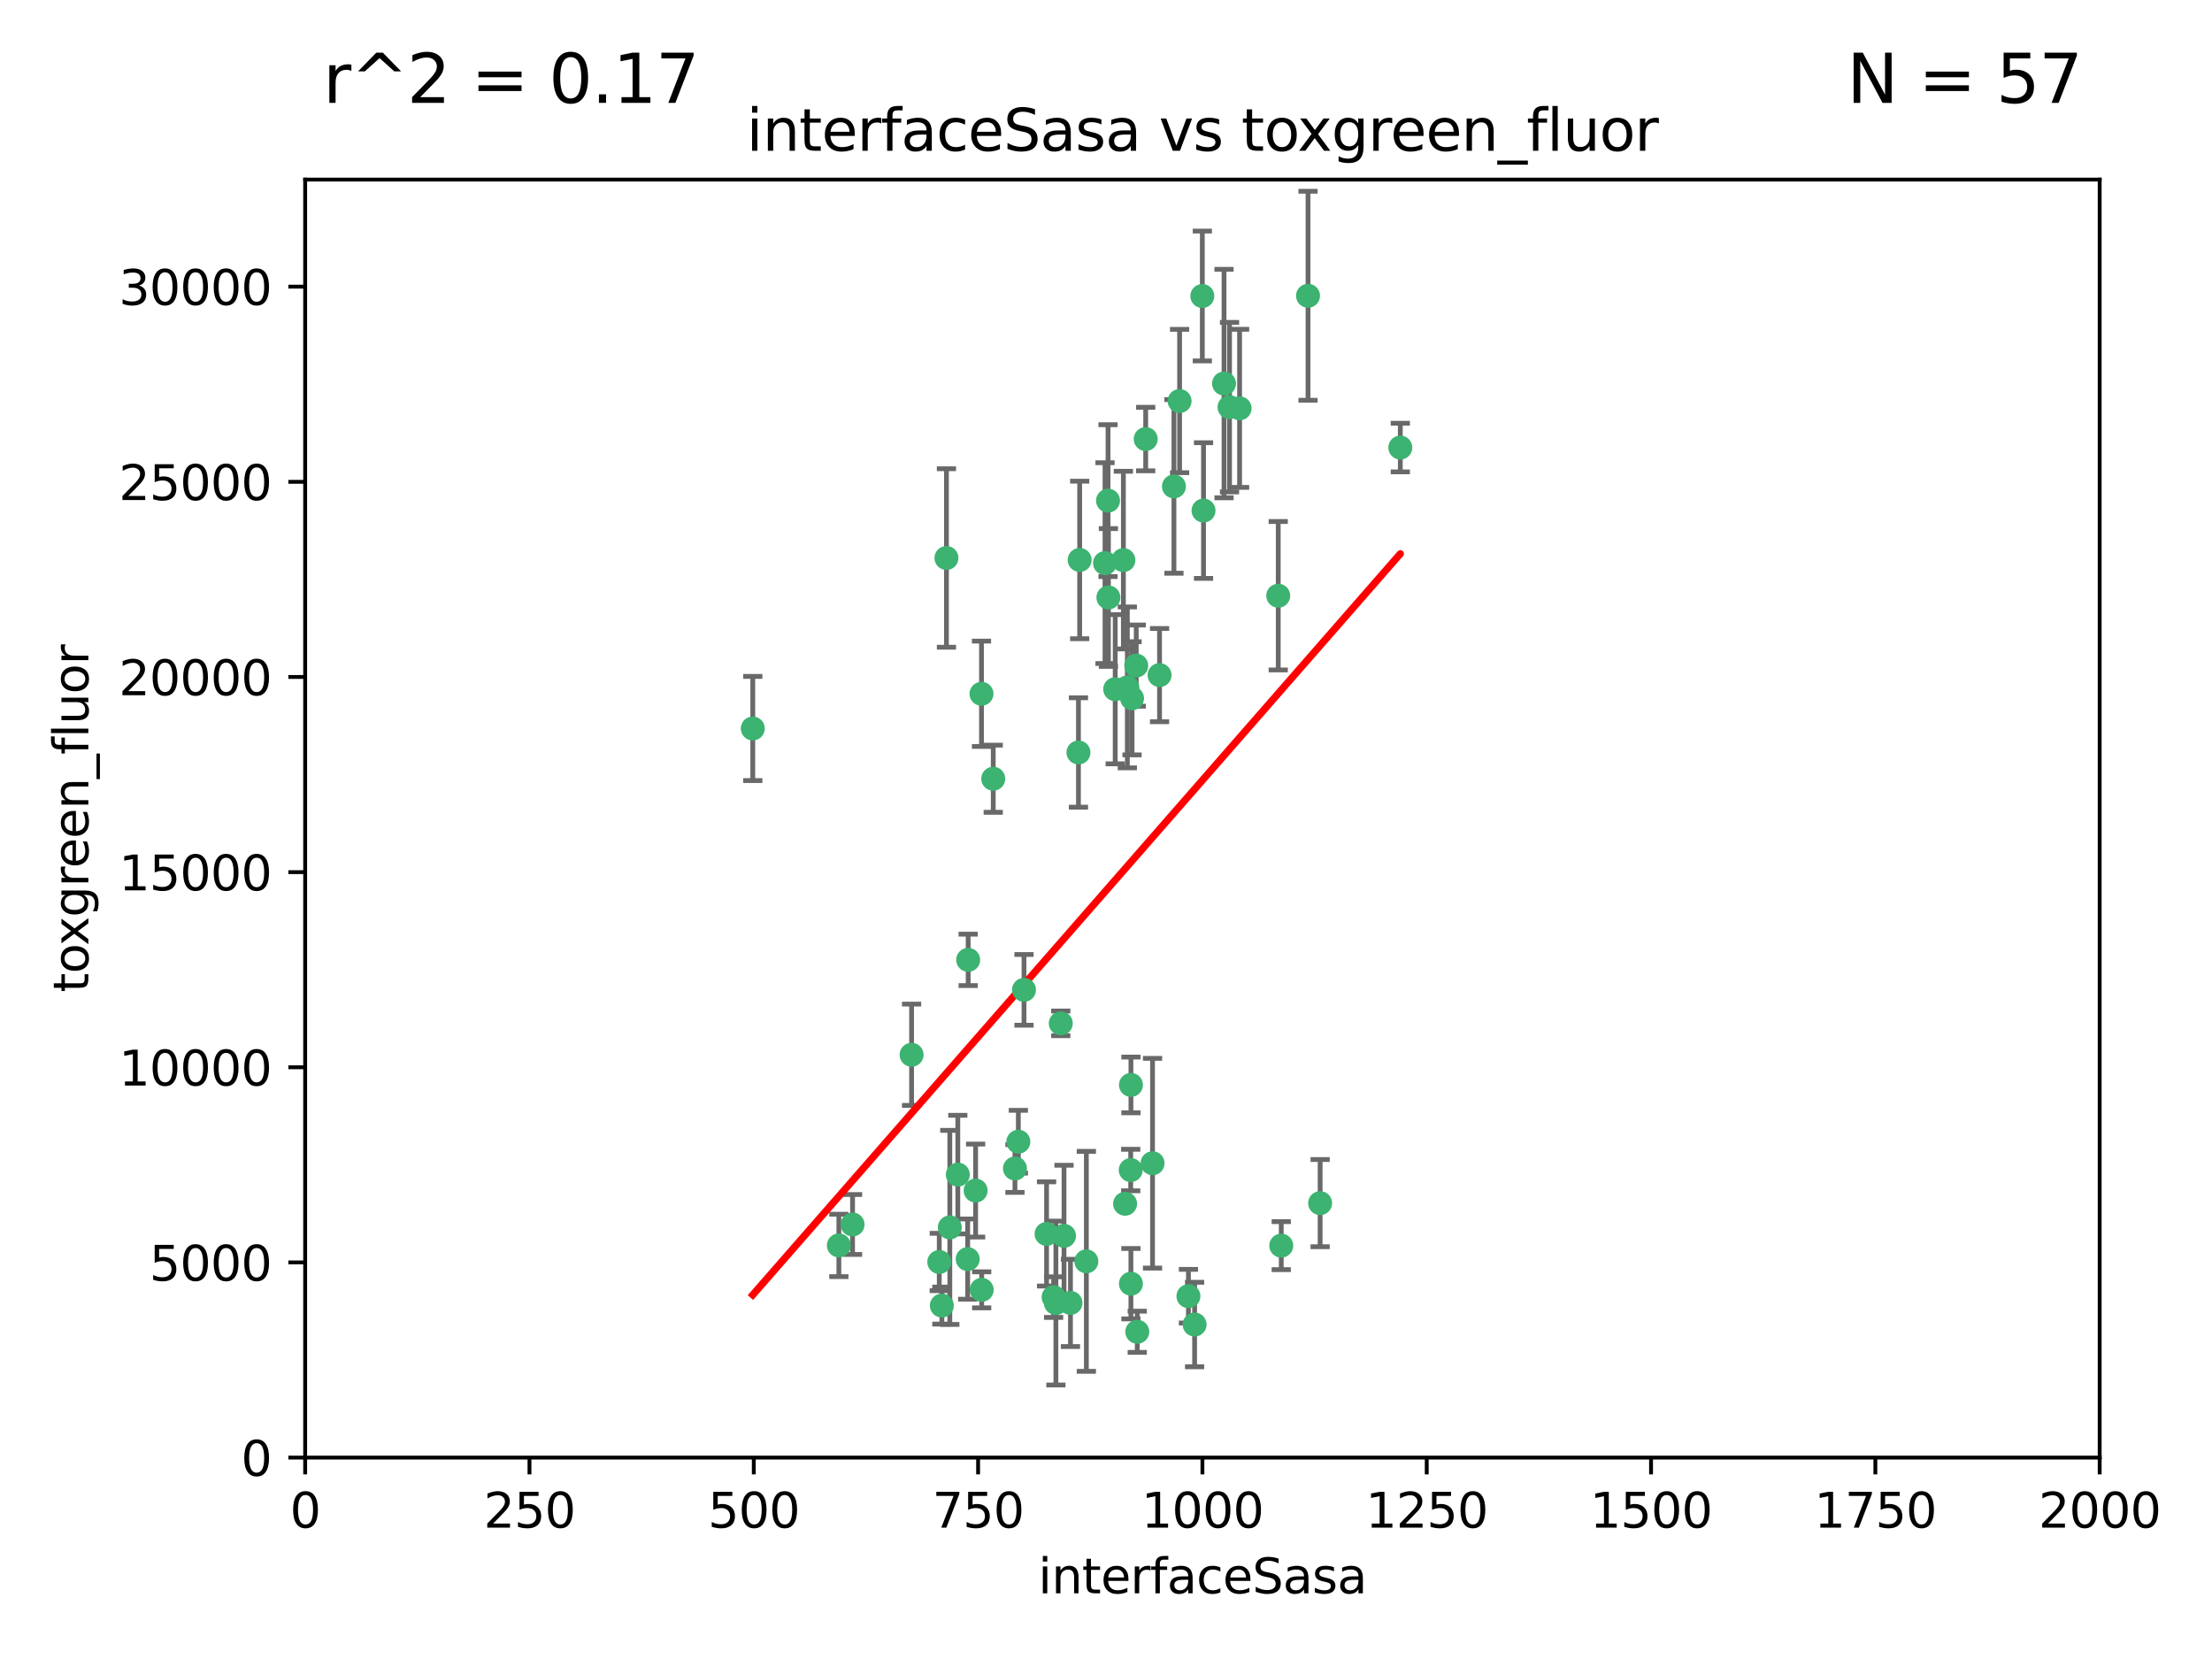 <?xml version="1.0" encoding="utf-8" standalone="no"?>
<!DOCTYPE svg PUBLIC "-//W3C//DTD SVG 1.1//EN"
  "http://www.w3.org/Graphics/SVG/1.1/DTD/svg11.dtd">
<svg xmlns:xlink="http://www.w3.org/1999/xlink" width="460.8pt" height="345.6pt" viewBox="0 0 460.8 345.6" xmlns="http://www.w3.org/2000/svg" version="1.1">
 <defs>
  <style type="text/css">*{stroke-linejoin: round; stroke-linecap: butt}</style>
 </defs>
 <g id="figure_1">
  <g id="patch_1">
   <path d="M 0 345.6 
L 460.8 345.6 
L 460.8 0 
L 0 0 
z
" style="fill: #ffffff"/>
  </g>
  <g id="axes_1">
   <g id="patch_2">
    <path d="M 63.571 303.64 
L 437.4 303.64 
L 437.4 37.411 
L 63.571 37.411 
z
" style="fill: #ffffff"/>
   </g>
   <g id="PathCollection_1">
    <defs>
     <path id="mdd2c3a5ece" d="M 0 1.118 
C 0.297 1.118 0.581 1 0.791 0.791 
C 1 0.581 1.118 0.297 1.118 0 
C 1.118 -0.297 1 -0.581 0.791 -0.791 
C 0.581 -1 0.297 -1.118 0 -1.118 
C -0.297 -1.118 -0.581 -1 -0.791 -0.791 
C -1 -0.581 -1.118 -0.297 -1.118 0 
C -1.118 0.297 -1 0.581 -0.791 0.791 
C -0.581 1 -0.297 1.118 0 1.118 
z
" style="stroke: #3cb371"/>
    </defs>
    <g clip-path="url(#p97e0df6af5)">
     <use xlink:href="#mdd2c3a5ece" x="272.484" y="61.614" style="fill: #3cb371; stroke: #3cb371"/>
     <use xlink:href="#mdd2c3a5ece" x="266.28" y="124.1" style="fill: #3cb371; stroke: #3cb371"/>
     <use xlink:href="#mdd2c3a5ece" x="250.716" y="106.358" style="fill: #3cb371; stroke: #3cb371"/>
     <use xlink:href="#mdd2c3a5ece" x="254.987" y="79.9" style="fill: #3cb371; stroke: #3cb371"/>
     <use xlink:href="#mdd2c3a5ece" x="174.75" y="259.442" style="fill: #3cb371; stroke: #3cb371"/>
     <use xlink:href="#mdd2c3a5ece" x="258.229" y="85.062" style="fill: #3cb371; stroke: #3cb371"/>
     <use xlink:href="#mdd2c3a5ece" x="241.557" y="140.634" style="fill: #3cb371; stroke: #3cb371"/>
     <use xlink:href="#mdd2c3a5ece" x="230.194" y="117.306" style="fill: #3cb371; stroke: #3cb371"/>
     <use xlink:href="#mdd2c3a5ece" x="244.553" y="101.33" style="fill: #3cb371; stroke: #3cb371"/>
     <use xlink:href="#mdd2c3a5ece" x="232.318" y="143.574" style="fill: #3cb371; stroke: #3cb371"/>
     <use xlink:href="#mdd2c3a5ece" x="256.134" y="84.817" style="fill: #3cb371; stroke: #3cb371"/>
     <use xlink:href="#mdd2c3a5ece" x="234.02" y="116.682" style="fill: #3cb371; stroke: #3cb371"/>
     <use xlink:href="#mdd2c3a5ece" x="238.669" y="91.463" style="fill: #3cb371; stroke: #3cb371"/>
     <use xlink:href="#mdd2c3a5ece" x="245.731" y="83.54" style="fill: #3cb371; stroke: #3cb371"/>
     <use xlink:href="#mdd2c3a5ece" x="266.908" y="259.488" style="fill: #3cb371; stroke: #3cb371"/>
     <use xlink:href="#mdd2c3a5ece" x="240.095" y="242.324" style="fill: #3cb371; stroke: #3cb371"/>
     <use xlink:href="#mdd2c3a5ece" x="291.711" y="93.237" style="fill: #3cb371; stroke: #3cb371"/>
     <use xlink:href="#mdd2c3a5ece" x="224.916" y="116.65" style="fill: #3cb371; stroke: #3cb371"/>
     <use xlink:href="#mdd2c3a5ece" x="250.465" y="61.664" style="fill: #3cb371; stroke: #3cb371"/>
     <use xlink:href="#mdd2c3a5ece" x="204.462" y="144.527" style="fill: #3cb371; stroke: #3cb371"/>
     <use xlink:href="#mdd2c3a5ece" x="201.688" y="199.958" style="fill: #3cb371; stroke: #3cb371"/>
     <use xlink:href="#mdd2c3a5ece" x="230.822" y="104.293" style="fill: #3cb371; stroke: #3cb371"/>
     <use xlink:href="#mdd2c3a5ece" x="224.662" y="156.754" style="fill: #3cb371; stroke: #3cb371"/>
     <use xlink:href="#mdd2c3a5ece" x="204.503" y="268.694" style="fill: #3cb371; stroke: #3cb371"/>
     <use xlink:href="#mdd2c3a5ece" x="275.007" y="250.635" style="fill: #3cb371; stroke: #3cb371"/>
     <use xlink:href="#mdd2c3a5ece" x="236.699" y="138.657" style="fill: #3cb371; stroke: #3cb371"/>
     <use xlink:href="#mdd2c3a5ece" x="230.901" y="124.464" style="fill: #3cb371; stroke: #3cb371"/>
     <use xlink:href="#mdd2c3a5ece" x="234.375" y="250.767" style="fill: #3cb371; stroke: #3cb371"/>
     <use xlink:href="#mdd2c3a5ece" x="221.654" y="257.451" style="fill: #3cb371; stroke: #3cb371"/>
     <use xlink:href="#mdd2c3a5ece" x="212.14" y="237.838" style="fill: #3cb371; stroke: #3cb371"/>
     <use xlink:href="#mdd2c3a5ece" x="195.666" y="262.896" style="fill: #3cb371; stroke: #3cb371"/>
     <use xlink:href="#mdd2c3a5ece" x="206.91" y="162.223" style="fill: #3cb371; stroke: #3cb371"/>
     <use xlink:href="#mdd2c3a5ece" x="235.596" y="226.007" style="fill: #3cb371; stroke: #3cb371"/>
     <use xlink:href="#mdd2c3a5ece" x="247.573" y="270.018" style="fill: #3cb371; stroke: #3cb371"/>
     <use xlink:href="#mdd2c3a5ece" x="235.59" y="267.417" style="fill: #3cb371; stroke: #3cb371"/>
     <use xlink:href="#mdd2c3a5ece" x="201.587" y="262.293" style="fill: #3cb371; stroke: #3cb371"/>
     <use xlink:href="#mdd2c3a5ece" x="236.912" y="277.431" style="fill: #3cb371; stroke: #3cb371"/>
     <use xlink:href="#mdd2c3a5ece" x="219.488" y="270.21" style="fill: #3cb371; stroke: #3cb371"/>
     <use xlink:href="#mdd2c3a5ece" x="196.206" y="271.976" style="fill: #3cb371; stroke: #3cb371"/>
     <use xlink:href="#mdd2c3a5ece" x="226.308" y="262.761" style="fill: #3cb371; stroke: #3cb371"/>
     <use xlink:href="#mdd2c3a5ece" x="203.241" y="248.016" style="fill: #3cb371; stroke: #3cb371"/>
     <use xlink:href="#mdd2c3a5ece" x="248.859" y="275.924" style="fill: #3cb371; stroke: #3cb371"/>
     <use xlink:href="#mdd2c3a5ece" x="220.981" y="213.19" style="fill: #3cb371; stroke: #3cb371"/>
     <use xlink:href="#mdd2c3a5ece" x="213.318" y="206.203" style="fill: #3cb371; stroke: #3cb371"/>
     <use xlink:href="#mdd2c3a5ece" x="235.826" y="145.468" style="fill: #3cb371; stroke: #3cb371"/>
     <use xlink:href="#mdd2c3a5ece" x="219.963" y="271.445" style="fill: #3cb371; stroke: #3cb371"/>
     <use xlink:href="#mdd2c3a5ece" x="177.602" y="255.08" style="fill: #3cb371; stroke: #3cb371"/>
     <use xlink:href="#mdd2c3a5ece" x="189.899" y="219.726" style="fill: #3cb371; stroke: #3cb371"/>
     <use xlink:href="#mdd2c3a5ece" x="197.864" y="255.69" style="fill: #3cb371; stroke: #3cb371"/>
     <use xlink:href="#mdd2c3a5ece" x="234.846" y="143.2" style="fill: #3cb371; stroke: #3cb371"/>
     <use xlink:href="#mdd2c3a5ece" x="223" y="271.416" style="fill: #3cb371; stroke: #3cb371"/>
     <use xlink:href="#mdd2c3a5ece" x="197.163" y="116.24" style="fill: #3cb371; stroke: #3cb371"/>
     <use xlink:href="#mdd2c3a5ece" x="218.019" y="257.051" style="fill: #3cb371; stroke: #3cb371"/>
     <use xlink:href="#mdd2c3a5ece" x="211.432" y="243.416" style="fill: #3cb371; stroke: #3cb371"/>
     <use xlink:href="#mdd2c3a5ece" x="199.529" y="244.691" style="fill: #3cb371; stroke: #3cb371"/>
     <use xlink:href="#mdd2c3a5ece" x="235.549" y="243.742" style="fill: #3cb371; stroke: #3cb371"/>
     <use xlink:href="#mdd2c3a5ece" x="156.817" y="151.755" style="fill: #3cb371; stroke: #3cb371"/>
    </g>
   </g>
   <g id="matplotlib.axis_1">
    <g id="xtick_1">
     <g id="line2d_1">
      <defs>
       <path id="m1590fc5657" d="M 0 0 
L 0 3.5 
" style="stroke: #000000; stroke-width: 0.8"/>
      </defs>
      <g>
       <use xlink:href="#m1590fc5657" x="63.571" y="303.64" style="stroke: #000000; stroke-width: 0.8"/>
      </g>
     </g>
     <g id="text_1">
      <!-- 0 -->
      <g transform="translate(60.39 318.238)scale(0.1 -0.1)">
       <defs>
        <path id="DejaVuSans-30" d="M 2034 4250 
Q 1547 4250 1301 3770 
Q 1056 3291 1056 2328 
Q 1056 1369 1301 889 
Q 1547 409 2034 409 
Q 2525 409 2770 889 
Q 3016 1369 3016 2328 
Q 3016 3291 2770 3770 
Q 2525 4250 2034 4250 
z
M 2034 4750 
Q 2819 4750 3233 4129 
Q 3647 3509 3647 2328 
Q 3647 1150 3233 529 
Q 2819 -91 2034 -91 
Q 1250 -91 836 529 
Q 422 1150 422 2328 
Q 422 3509 836 4129 
Q 1250 4750 2034 4750 
z
" transform="scale(0.016)"/>
       </defs>
       <use xlink:href="#DejaVuSans-30"/>
      </g>
     </g>
    </g>
    <g id="xtick_2">
     <g id="line2d_2">
      <g>
       <use xlink:href="#m1590fc5657" x="110.3" y="303.64" style="stroke: #000000; stroke-width: 0.8"/>
      </g>
     </g>
     <g id="text_2">
      <!-- 250 -->
      <g transform="translate(100.756 318.238)scale(0.1 -0.1)">
       <defs>
        <path id="DejaVuSans-32" d="M 1228 531 
L 3431 531 
L 3431 0 
L 469 0 
L 469 531 
Q 828 903 1448 1529 
Q 2069 2156 2228 2338 
Q 2531 2678 2651 2914 
Q 2772 3150 2772 3378 
Q 2772 3750 2511 3984 
Q 2250 4219 1831 4219 
Q 1534 4219 1204 4116 
Q 875 4013 500 3803 
L 500 4441 
Q 881 4594 1212 4672 
Q 1544 4750 1819 4750 
Q 2544 4750 2975 4387 
Q 3406 4025 3406 3419 
Q 3406 3131 3298 2873 
Q 3191 2616 2906 2266 
Q 2828 2175 2409 1742 
Q 1991 1309 1228 531 
z
" transform="scale(0.016)"/>
        <path id="DejaVuSans-35" d="M 691 4666 
L 3169 4666 
L 3169 4134 
L 1269 4134 
L 1269 2991 
Q 1406 3038 1543 3061 
Q 1681 3084 1819 3084 
Q 2600 3084 3056 2656 
Q 3513 2228 3513 1497 
Q 3513 744 3044 326 
Q 2575 -91 1722 -91 
Q 1428 -91 1123 -41 
Q 819 9 494 109 
L 494 744 
Q 775 591 1075 516 
Q 1375 441 1709 441 
Q 2250 441 2565 725 
Q 2881 1009 2881 1497 
Q 2881 1984 2565 2268 
Q 2250 2553 1709 2553 
Q 1456 2553 1204 2497 
Q 953 2441 691 2322 
L 691 4666 
z
" transform="scale(0.016)"/>
       </defs>
       <use xlink:href="#DejaVuSans-32"/>
       <use xlink:href="#DejaVuSans-35" x="63.623"/>
       <use xlink:href="#DejaVuSans-30" x="127.246"/>
      </g>
     </g>
    </g>
    <g id="xtick_3">
     <g id="line2d_3">
      <g>
       <use xlink:href="#m1590fc5657" x="157.028" y="303.64" style="stroke: #000000; stroke-width: 0.8"/>
      </g>
     </g>
     <g id="text_3">
      <!-- 500 -->
      <g transform="translate(147.485 318.238)scale(0.1 -0.1)">
       <use xlink:href="#DejaVuSans-35"/>
       <use xlink:href="#DejaVuSans-30" x="63.623"/>
       <use xlink:href="#DejaVuSans-30" x="127.246"/>
      </g>
     </g>
    </g>
    <g id="xtick_4">
     <g id="line2d_4">
      <g>
       <use xlink:href="#m1590fc5657" x="203.757" y="303.64" style="stroke: #000000; stroke-width: 0.8"/>
      </g>
     </g>
     <g id="text_4">
      <!-- 750 -->
      <g transform="translate(194.213 318.238)scale(0.1 -0.1)">
       <defs>
        <path id="DejaVuSans-37" d="M 525 4666 
L 3525 4666 
L 3525 4397 
L 1831 0 
L 1172 0 
L 2766 4134 
L 525 4134 
L 525 4666 
z
" transform="scale(0.016)"/>
       </defs>
       <use xlink:href="#DejaVuSans-37"/>
       <use xlink:href="#DejaVuSans-35" x="63.623"/>
       <use xlink:href="#DejaVuSans-30" x="127.246"/>
      </g>
     </g>
    </g>
    <g id="xtick_5">
     <g id="line2d_5">
      <g>
       <use xlink:href="#m1590fc5657" x="250.486" y="303.64" style="stroke: #000000; stroke-width: 0.8"/>
      </g>
     </g>
     <g id="text_5">
      <!-- 1000 -->
      <g transform="translate(237.761 318.238)scale(0.1 -0.1)">
       <defs>
        <path id="DejaVuSans-31" d="M 794 531 
L 1825 531 
L 1825 4091 
L 703 3866 
L 703 4441 
L 1819 4666 
L 2450 4666 
L 2450 531 
L 3481 531 
L 3481 0 
L 794 0 
L 794 531 
z
" transform="scale(0.016)"/>
       </defs>
       <use xlink:href="#DejaVuSans-31"/>
       <use xlink:href="#DejaVuSans-30" x="63.623"/>
       <use xlink:href="#DejaVuSans-30" x="127.246"/>
       <use xlink:href="#DejaVuSans-30" x="190.869"/>
      </g>
     </g>
    </g>
    <g id="xtick_6">
     <g id="line2d_6">
      <g>
       <use xlink:href="#m1590fc5657" x="297.214" y="303.64" style="stroke: #000000; stroke-width: 0.8"/>
      </g>
     </g>
     <g id="text_6">
      <!-- 1250 -->
      <g transform="translate(284.489 318.238)scale(0.1 -0.1)">
       <use xlink:href="#DejaVuSans-31"/>
       <use xlink:href="#DejaVuSans-32" x="63.623"/>
       <use xlink:href="#DejaVuSans-35" x="127.246"/>
       <use xlink:href="#DejaVuSans-30" x="190.869"/>
      </g>
     </g>
    </g>
    <g id="xtick_7">
     <g id="line2d_7">
      <g>
       <use xlink:href="#m1590fc5657" x="343.943" y="303.64" style="stroke: #000000; stroke-width: 0.8"/>
      </g>
     </g>
     <g id="text_7">
      <!-- 1500 -->
      <g transform="translate(331.218 318.238)scale(0.1 -0.1)">
       <use xlink:href="#DejaVuSans-31"/>
       <use xlink:href="#DejaVuSans-35" x="63.623"/>
       <use xlink:href="#DejaVuSans-30" x="127.246"/>
       <use xlink:href="#DejaVuSans-30" x="190.869"/>
      </g>
     </g>
    </g>
    <g id="xtick_8">
     <g id="line2d_8">
      <g>
       <use xlink:href="#m1590fc5657" x="390.671" y="303.64" style="stroke: #000000; stroke-width: 0.8"/>
      </g>
     </g>
     <g id="text_8">
      <!-- 1750 -->
      <g transform="translate(377.946 318.238)scale(0.1 -0.1)">
       <use xlink:href="#DejaVuSans-31"/>
       <use xlink:href="#DejaVuSans-37" x="63.623"/>
       <use xlink:href="#DejaVuSans-35" x="127.246"/>
       <use xlink:href="#DejaVuSans-30" x="190.869"/>
      </g>
     </g>
    </g>
    <g id="xtick_9">
     <g id="line2d_9">
      <g>
       <use xlink:href="#m1590fc5657" x="437.4" y="303.64" style="stroke: #000000; stroke-width: 0.8"/>
      </g>
     </g>
     <g id="text_9">
      <!-- 2000 -->
      <g transform="translate(424.675 318.238)scale(0.1 -0.1)">
       <use xlink:href="#DejaVuSans-32"/>
       <use xlink:href="#DejaVuSans-30" x="63.623"/>
       <use xlink:href="#DejaVuSans-30" x="127.246"/>
       <use xlink:href="#DejaVuSans-30" x="190.869"/>
      </g>
     </g>
    </g>
    <g id="text_10">
     <!-- interfaceSasa -->
     <g transform="translate(216.279 331.917)scale(0.1 -0.1)">
      <defs>
       <path id="DejaVuSans-69" d="M 603 3500 
L 1178 3500 
L 1178 0 
L 603 0 
L 603 3500 
z
M 603 4863 
L 1178 4863 
L 1178 4134 
L 603 4134 
L 603 4863 
z
" transform="scale(0.016)"/>
       <path id="DejaVuSans-6e" d="M 3513 2113 
L 3513 0 
L 2938 0 
L 2938 2094 
Q 2938 2591 2744 2837 
Q 2550 3084 2163 3084 
Q 1697 3084 1428 2787 
Q 1159 2491 1159 1978 
L 1159 0 
L 581 0 
L 581 3500 
L 1159 3500 
L 1159 2956 
Q 1366 3272 1645 3428 
Q 1925 3584 2291 3584 
Q 2894 3584 3203 3211 
Q 3513 2838 3513 2113 
z
" transform="scale(0.016)"/>
       <path id="DejaVuSans-74" d="M 1172 4494 
L 1172 3500 
L 2356 3500 
L 2356 3053 
L 1172 3053 
L 1172 1153 
Q 1172 725 1289 603 
Q 1406 481 1766 481 
L 2356 481 
L 2356 0 
L 1766 0 
Q 1100 0 847 248 
Q 594 497 594 1153 
L 594 3053 
L 172 3053 
L 172 3500 
L 594 3500 
L 594 4494 
L 1172 4494 
z
" transform="scale(0.016)"/>
       <path id="DejaVuSans-65" d="M 3597 1894 
L 3597 1613 
L 953 1613 
Q 991 1019 1311 708 
Q 1631 397 2203 397 
Q 2534 397 2845 478 
Q 3156 559 3463 722 
L 3463 178 
Q 3153 47 2828 -22 
Q 2503 -91 2169 -91 
Q 1331 -91 842 396 
Q 353 884 353 1716 
Q 353 2575 817 3079 
Q 1281 3584 2069 3584 
Q 2775 3584 3186 3129 
Q 3597 2675 3597 1894 
z
M 3022 2063 
Q 3016 2534 2758 2815 
Q 2500 3097 2075 3097 
Q 1594 3097 1305 2825 
Q 1016 2553 972 2059 
L 3022 2063 
z
" transform="scale(0.016)"/>
       <path id="DejaVuSans-72" d="M 2631 2963 
Q 2534 3019 2420 3045 
Q 2306 3072 2169 3072 
Q 1681 3072 1420 2755 
Q 1159 2438 1159 1844 
L 1159 0 
L 581 0 
L 581 3500 
L 1159 3500 
L 1159 2956 
Q 1341 3275 1631 3429 
Q 1922 3584 2338 3584 
Q 2397 3584 2469 3576 
Q 2541 3569 2628 3553 
L 2631 2963 
z
" transform="scale(0.016)"/>
       <path id="DejaVuSans-66" d="M 2375 4863 
L 2375 4384 
L 1825 4384 
Q 1516 4384 1395 4259 
Q 1275 4134 1275 3809 
L 1275 3500 
L 2222 3500 
L 2222 3053 
L 1275 3053 
L 1275 0 
L 697 0 
L 697 3053 
L 147 3053 
L 147 3500 
L 697 3500 
L 697 3744 
Q 697 4328 969 4595 
Q 1241 4863 1831 4863 
L 2375 4863 
z
" transform="scale(0.016)"/>
       <path id="DejaVuSans-61" d="M 2194 1759 
Q 1497 1759 1228 1600 
Q 959 1441 959 1056 
Q 959 750 1161 570 
Q 1363 391 1709 391 
Q 2188 391 2477 730 
Q 2766 1069 2766 1631 
L 2766 1759 
L 2194 1759 
z
M 3341 1997 
L 3341 0 
L 2766 0 
L 2766 531 
Q 2569 213 2275 61 
Q 1981 -91 1556 -91 
Q 1019 -91 701 211 
Q 384 513 384 1019 
Q 384 1609 779 1909 
Q 1175 2209 1959 2209 
L 2766 2209 
L 2766 2266 
Q 2766 2663 2505 2880 
Q 2244 3097 1772 3097 
Q 1472 3097 1187 3025 
Q 903 2953 641 2809 
L 641 3341 
Q 956 3463 1253 3523 
Q 1550 3584 1831 3584 
Q 2591 3584 2966 3190 
Q 3341 2797 3341 1997 
z
" transform="scale(0.016)"/>
       <path id="DejaVuSans-63" d="M 3122 3366 
L 3122 2828 
Q 2878 2963 2633 3030 
Q 2388 3097 2138 3097 
Q 1578 3097 1268 2742 
Q 959 2388 959 1747 
Q 959 1106 1268 751 
Q 1578 397 2138 397 
Q 2388 397 2633 464 
Q 2878 531 3122 666 
L 3122 134 
Q 2881 22 2623 -34 
Q 2366 -91 2075 -91 
Q 1284 -91 818 406 
Q 353 903 353 1747 
Q 353 2603 823 3093 
Q 1294 3584 2113 3584 
Q 2378 3584 2631 3529 
Q 2884 3475 3122 3366 
z
" transform="scale(0.016)"/>
       <path id="DejaVuSans-53" d="M 3425 4513 
L 3425 3897 
Q 3066 4069 2747 4153 
Q 2428 4238 2131 4238 
Q 1616 4238 1336 4038 
Q 1056 3838 1056 3469 
Q 1056 3159 1242 3001 
Q 1428 2844 1947 2747 
L 2328 2669 
Q 3034 2534 3370 2195 
Q 3706 1856 3706 1288 
Q 3706 609 3251 259 
Q 2797 -91 1919 -91 
Q 1588 -91 1214 -16 
Q 841 59 441 206 
L 441 856 
Q 825 641 1194 531 
Q 1563 422 1919 422 
Q 2459 422 2753 634 
Q 3047 847 3047 1241 
Q 3047 1584 2836 1778 
Q 2625 1972 2144 2069 
L 1759 2144 
Q 1053 2284 737 2584 
Q 422 2884 422 3419 
Q 422 4038 858 4394 
Q 1294 4750 2059 4750 
Q 2388 4750 2728 4690 
Q 3069 4631 3425 4513 
z
" transform="scale(0.016)"/>
       <path id="DejaVuSans-73" d="M 2834 3397 
L 2834 2853 
Q 2591 2978 2328 3040 
Q 2066 3103 1784 3103 
Q 1356 3103 1142 2972 
Q 928 2841 928 2578 
Q 928 2378 1081 2264 
Q 1234 2150 1697 2047 
L 1894 2003 
Q 2506 1872 2764 1633 
Q 3022 1394 3022 966 
Q 3022 478 2636 193 
Q 2250 -91 1575 -91 
Q 1294 -91 989 -36 
Q 684 19 347 128 
L 347 722 
Q 666 556 975 473 
Q 1284 391 1588 391 
Q 1994 391 2212 530 
Q 2431 669 2431 922 
Q 2431 1156 2273 1281 
Q 2116 1406 1581 1522 
L 1381 1569 
Q 847 1681 609 1914 
Q 372 2147 372 2553 
Q 372 3047 722 3315 
Q 1072 3584 1716 3584 
Q 2034 3584 2315 3537 
Q 2597 3491 2834 3397 
z
" transform="scale(0.016)"/>
      </defs>
      <use xlink:href="#DejaVuSans-69"/>
      <use xlink:href="#DejaVuSans-6e" x="27.783"/>
      <use xlink:href="#DejaVuSans-74" x="91.162"/>
      <use xlink:href="#DejaVuSans-65" x="130.371"/>
      <use xlink:href="#DejaVuSans-72" x="191.895"/>
      <use xlink:href="#DejaVuSans-66" x="233.008"/>
      <use xlink:href="#DejaVuSans-61" x="268.213"/>
      <use xlink:href="#DejaVuSans-63" x="329.492"/>
      <use xlink:href="#DejaVuSans-65" x="384.473"/>
      <use xlink:href="#DejaVuSans-53" x="445.996"/>
      <use xlink:href="#DejaVuSans-61" x="509.473"/>
      <use xlink:href="#DejaVuSans-73" x="570.752"/>
      <use xlink:href="#DejaVuSans-61" x="622.852"/>
     </g>
    </g>
   </g>
   <g id="matplotlib.axis_2">
    <g id="ytick_1">
     <g id="line2d_10">
      <defs>
       <path id="mb1129bee33" d="M 0 0 
L -3.5 0 
" style="stroke: #000000; stroke-width: 0.8"/>
      </defs>
      <g>
       <use xlink:href="#mb1129bee33" x="63.571" y="303.64" style="stroke: #000000; stroke-width: 0.8"/>
      </g>
     </g>
     <g id="text_11">
      <!-- 0 -->
      <g transform="translate(50.209 307.439)scale(0.1 -0.1)">
       <use xlink:href="#DejaVuSans-30"/>
      </g>
     </g>
    </g>
    <g id="ytick_2">
     <g id="line2d_11">
      <g>
       <use xlink:href="#mb1129bee33" x="63.571" y="262.986" style="stroke: #000000; stroke-width: 0.8"/>
      </g>
     </g>
     <g id="text_12">
      <!-- 5000 -->
      <g transform="translate(31.121 266.786)scale(0.1 -0.1)">
       <use xlink:href="#DejaVuSans-35"/>
       <use xlink:href="#DejaVuSans-30" x="63.623"/>
       <use xlink:href="#DejaVuSans-30" x="127.246"/>
       <use xlink:href="#DejaVuSans-30" x="190.869"/>
      </g>
     </g>
    </g>
    <g id="ytick_3">
     <g id="line2d_12">
      <g>
       <use xlink:href="#mb1129bee33" x="63.571" y="222.333" style="stroke: #000000; stroke-width: 0.8"/>
      </g>
     </g>
     <g id="text_13">
      <!-- 10000 -->
      <g transform="translate(24.759 226.132)scale(0.1 -0.1)">
       <use xlink:href="#DejaVuSans-31"/>
       <use xlink:href="#DejaVuSans-30" x="63.623"/>
       <use xlink:href="#DejaVuSans-30" x="127.246"/>
       <use xlink:href="#DejaVuSans-30" x="190.869"/>
       <use xlink:href="#DejaVuSans-30" x="254.492"/>
      </g>
     </g>
    </g>
    <g id="ytick_4">
     <g id="line2d_13">
      <g>
       <use xlink:href="#mb1129bee33" x="63.571" y="181.679" style="stroke: #000000; stroke-width: 0.8"/>
      </g>
     </g>
     <g id="text_14">
      <!-- 15000 -->
      <g transform="translate(24.759 185.478)scale(0.1 -0.1)">
       <use xlink:href="#DejaVuSans-31"/>
       <use xlink:href="#DejaVuSans-35" x="63.623"/>
       <use xlink:href="#DejaVuSans-30" x="127.246"/>
       <use xlink:href="#DejaVuSans-30" x="190.869"/>
       <use xlink:href="#DejaVuSans-30" x="254.492"/>
      </g>
     </g>
    </g>
    <g id="ytick_5">
     <g id="line2d_14">
      <g>
       <use xlink:href="#mb1129bee33" x="63.571" y="141.026" style="stroke: #000000; stroke-width: 0.8"/>
      </g>
     </g>
     <g id="text_15">
      <!-- 20000 -->
      <g transform="translate(24.759 144.825)scale(0.1 -0.1)">
       <use xlink:href="#DejaVuSans-32"/>
       <use xlink:href="#DejaVuSans-30" x="63.623"/>
       <use xlink:href="#DejaVuSans-30" x="127.246"/>
       <use xlink:href="#DejaVuSans-30" x="190.869"/>
       <use xlink:href="#DejaVuSans-30" x="254.492"/>
      </g>
     </g>
    </g>
    <g id="ytick_6">
     <g id="line2d_15">
      <g>
       <use xlink:href="#mb1129bee33" x="63.571" y="100.372" style="stroke: #000000; stroke-width: 0.8"/>
      </g>
     </g>
     <g id="text_16">
      <!-- 25000 -->
      <g transform="translate(24.759 104.171)scale(0.1 -0.1)">
       <use xlink:href="#DejaVuSans-32"/>
       <use xlink:href="#DejaVuSans-35" x="63.623"/>
       <use xlink:href="#DejaVuSans-30" x="127.246"/>
       <use xlink:href="#DejaVuSans-30" x="190.869"/>
       <use xlink:href="#DejaVuSans-30" x="254.492"/>
      </g>
     </g>
    </g>
    <g id="ytick_7">
     <g id="line2d_16">
      <g>
       <use xlink:href="#mb1129bee33" x="63.571" y="59.718" style="stroke: #000000; stroke-width: 0.8"/>
      </g>
     </g>
     <g id="text_17">
      <!-- 30000 -->
      <g transform="translate(24.759 63.518)scale(0.1 -0.1)">
       <defs>
        <path id="DejaVuSans-33" d="M 2597 2516 
Q 3050 2419 3304 2112 
Q 3559 1806 3559 1356 
Q 3559 666 3084 287 
Q 2609 -91 1734 -91 
Q 1441 -91 1130 -33 
Q 819 25 488 141 
L 488 750 
Q 750 597 1062 519 
Q 1375 441 1716 441 
Q 2309 441 2620 675 
Q 2931 909 2931 1356 
Q 2931 1769 2642 2001 
Q 2353 2234 1838 2234 
L 1294 2234 
L 1294 2753 
L 1863 2753 
Q 2328 2753 2575 2939 
Q 2822 3125 2822 3475 
Q 2822 3834 2567 4026 
Q 2313 4219 1838 4219 
Q 1578 4219 1281 4162 
Q 984 4106 628 3988 
L 628 4550 
Q 988 4650 1302 4700 
Q 1616 4750 1894 4750 
Q 2613 4750 3031 4423 
Q 3450 4097 3450 3541 
Q 3450 3153 3228 2886 
Q 3006 2619 2597 2516 
z
" transform="scale(0.016)"/>
       </defs>
       <use xlink:href="#DejaVuSans-33"/>
       <use xlink:href="#DejaVuSans-30" x="63.623"/>
       <use xlink:href="#DejaVuSans-30" x="127.246"/>
       <use xlink:href="#DejaVuSans-30" x="190.869"/>
       <use xlink:href="#DejaVuSans-30" x="254.492"/>
      </g>
     </g>
    </g>
    <g id="text_18">
     <!-- toxgreen_fluor -->
     <g transform="translate(18.401 206.72)rotate(-90)scale(0.1 -0.1)">
      <defs>
       <path id="DejaVuSans-6f" d="M 1959 3097 
Q 1497 3097 1228 2736 
Q 959 2375 959 1747 
Q 959 1119 1226 758 
Q 1494 397 1959 397 
Q 2419 397 2687 759 
Q 2956 1122 2956 1747 
Q 2956 2369 2687 2733 
Q 2419 3097 1959 3097 
z
M 1959 3584 
Q 2709 3584 3137 3096 
Q 3566 2609 3566 1747 
Q 3566 888 3137 398 
Q 2709 -91 1959 -91 
Q 1206 -91 779 398 
Q 353 888 353 1747 
Q 353 2609 779 3096 
Q 1206 3584 1959 3584 
z
" transform="scale(0.016)"/>
       <path id="DejaVuSans-78" d="M 3513 3500 
L 2247 1797 
L 3578 0 
L 2900 0 
L 1881 1375 
L 863 0 
L 184 0 
L 1544 1831 
L 300 3500 
L 978 3500 
L 1906 2253 
L 2834 3500 
L 3513 3500 
z
" transform="scale(0.016)"/>
       <path id="DejaVuSans-67" d="M 2906 1791 
Q 2906 2416 2648 2759 
Q 2391 3103 1925 3103 
Q 1463 3103 1205 2759 
Q 947 2416 947 1791 
Q 947 1169 1205 825 
Q 1463 481 1925 481 
Q 2391 481 2648 825 
Q 2906 1169 2906 1791 
z
M 3481 434 
Q 3481 -459 3084 -895 
Q 2688 -1331 1869 -1331 
Q 1566 -1331 1297 -1286 
Q 1028 -1241 775 -1147 
L 775 -588 
Q 1028 -725 1275 -790 
Q 1522 -856 1778 -856 
Q 2344 -856 2625 -561 
Q 2906 -266 2906 331 
L 2906 616 
Q 2728 306 2450 153 
Q 2172 0 1784 0 
Q 1141 0 747 490 
Q 353 981 353 1791 
Q 353 2603 747 3093 
Q 1141 3584 1784 3584 
Q 2172 3584 2450 3431 
Q 2728 3278 2906 2969 
L 2906 3500 
L 3481 3500 
L 3481 434 
z
" transform="scale(0.016)"/>
       <path id="DejaVuSans-5f" d="M 3263 -1063 
L 3263 -1509 
L -63 -1509 
L -63 -1063 
L 3263 -1063 
z
" transform="scale(0.016)"/>
       <path id="DejaVuSans-6c" d="M 603 4863 
L 1178 4863 
L 1178 0 
L 603 0 
L 603 4863 
z
" transform="scale(0.016)"/>
       <path id="DejaVuSans-75" d="M 544 1381 
L 544 3500 
L 1119 3500 
L 1119 1403 
Q 1119 906 1312 657 
Q 1506 409 1894 409 
Q 2359 409 2629 706 
Q 2900 1003 2900 1516 
L 2900 3500 
L 3475 3500 
L 3475 0 
L 2900 0 
L 2900 538 
Q 2691 219 2414 64 
Q 2138 -91 1772 -91 
Q 1169 -91 856 284 
Q 544 659 544 1381 
z
M 1991 3584 
L 1991 3584 
z
" transform="scale(0.016)"/>
      </defs>
      <use xlink:href="#DejaVuSans-74"/>
      <use xlink:href="#DejaVuSans-6f" x="39.209"/>
      <use xlink:href="#DejaVuSans-78" x="97.266"/>
      <use xlink:href="#DejaVuSans-67" x="156.445"/>
      <use xlink:href="#DejaVuSans-72" x="219.922"/>
      <use xlink:href="#DejaVuSans-65" x="258.785"/>
      <use xlink:href="#DejaVuSans-65" x="320.309"/>
      <use xlink:href="#DejaVuSans-6e" x="381.832"/>
      <use xlink:href="#DejaVuSans-5f" x="445.211"/>
      <use xlink:href="#DejaVuSans-66" x="495.211"/>
      <use xlink:href="#DejaVuSans-6c" x="530.416"/>
      <use xlink:href="#DejaVuSans-75" x="558.199"/>
      <use xlink:href="#DejaVuSans-6f" x="621.578"/>
      <use xlink:href="#DejaVuSans-72" x="682.76"/>
     </g>
    </g>
   </g>
   <g id="LineCollection_1">
    <path d="M 272.484 83.38 
L 272.484 39.848 
" clip-path="url(#p97e0df6af5)" style="fill: none; stroke: #696969"/>
    <path d="M 266.28 139.562 
L 266.28 108.638 
" clip-path="url(#p97e0df6af5)" style="fill: none; stroke: #696969"/>
    <path d="M 250.716 120.489 
L 250.716 92.227 
" clip-path="url(#p97e0df6af5)" style="fill: none; stroke: #696969"/>
    <path d="M 254.987 103.698 
L 254.987 56.102 
" clip-path="url(#p97e0df6af5)" style="fill: none; stroke: #696969"/>
    <path d="M 174.75 265.941 
L 174.75 252.944 
" clip-path="url(#p97e0df6af5)" style="fill: none; stroke: #696969"/>
    <path d="M 258.229 101.528 
L 258.229 68.595 
" clip-path="url(#p97e0df6af5)" style="fill: none; stroke: #696969"/>
    <path d="M 241.557 150.349 
L 241.557 130.92 
" clip-path="url(#p97e0df6af5)" style="fill: none; stroke: #696969"/>
    <path d="M 230.194 138.218 
L 230.194 96.393 
" clip-path="url(#p97e0df6af5)" style="fill: none; stroke: #696969"/>
    <path d="M 244.553 119.415 
L 244.553 83.245 
" clip-path="url(#p97e0df6af5)" style="fill: none; stroke: #696969"/>
    <path d="M 232.318 159.116 
L 232.318 128.031 
" clip-path="url(#p97e0df6af5)" style="fill: none; stroke: #696969"/>
    <path d="M 256.134 102.476 
L 256.134 67.157 
" clip-path="url(#p97e0df6af5)" style="fill: none; stroke: #696969"/>
    <path d="M 234.02 135.19 
L 234.02 98.175 
" clip-path="url(#p97e0df6af5)" style="fill: none; stroke: #696969"/>
    <path d="M 238.669 98.075 
L 238.669 84.85 
" clip-path="url(#p97e0df6af5)" style="fill: none; stroke: #696969"/>
    <path d="M 245.731 98.468 
L 245.731 68.613 
" clip-path="url(#p97e0df6af5)" style="fill: none; stroke: #696969"/>
    <path d="M 266.908 264.487 
L 266.908 254.489 
" clip-path="url(#p97e0df6af5)" style="fill: none; stroke: #696969"/>
    <path d="M 240.095 264.166 
L 240.095 220.481 
" clip-path="url(#p97e0df6af5)" style="fill: none; stroke: #696969"/>
    <path d="M 291.711 98.3 
L 291.711 88.175 
" clip-path="url(#p97e0df6af5)" style="fill: none; stroke: #696969"/>
    <path d="M 224.916 133.058 
L 224.916 100.243 
" clip-path="url(#p97e0df6af5)" style="fill: none; stroke: #696969"/>
    <path d="M 250.465 75.185 
L 250.465 48.142 
" clip-path="url(#p97e0df6af5)" style="fill: none; stroke: #696969"/>
    <path d="M 204.462 155.498 
L 204.462 133.556 
" clip-path="url(#p97e0df6af5)" style="fill: none; stroke: #696969"/>
    <path d="M 201.688 205.31 
L 201.688 194.605 
" clip-path="url(#p97e0df6af5)" style="fill: none; stroke: #696969"/>
    <path d="M 230.822 120.111 
L 230.822 88.475 
" clip-path="url(#p97e0df6af5)" style="fill: none; stroke: #696969"/>
    <path d="M 224.662 168.148 
L 224.662 145.359 
" clip-path="url(#p97e0df6af5)" style="fill: none; stroke: #696969"/>
    <path d="M 204.503 272.448 
L 204.503 264.94 
" clip-path="url(#p97e0df6af5)" style="fill: none; stroke: #696969"/>
    <path d="M 275.007 259.717 
L 275.007 241.553 
" clip-path="url(#p97e0df6af5)" style="fill: none; stroke: #696969"/>
    <path d="M 236.699 147.112 
L 236.699 130.202 
" clip-path="url(#p97e0df6af5)" style="fill: none; stroke: #696969"/>
    <path d="M 230.901 138.816 
L 230.901 110.112 
" clip-path="url(#p97e0df6af5)" style="fill: none; stroke: #696969"/>
    <path d="M 234.375 251.458 
L 234.375 250.077 
" clip-path="url(#p97e0df6af5)" style="fill: none; stroke: #696969"/>
    <path d="M 221.654 272.157 
L 221.654 242.746 
" clip-path="url(#p97e0df6af5)" style="fill: none; stroke: #696969"/>
    <path d="M 212.14 244.374 
L 212.14 231.301 
" clip-path="url(#p97e0df6af5)" style="fill: none; stroke: #696969"/>
    <path d="M 195.666 268.864 
L 195.666 256.927 
" clip-path="url(#p97e0df6af5)" style="fill: none; stroke: #696969"/>
    <path d="M 206.91 169.217 
L 206.91 155.229 
" clip-path="url(#p97e0df6af5)" style="fill: none; stroke: #696969"/>
    <path d="M 235.596 231.811 
L 235.596 220.203 
" clip-path="url(#p97e0df6af5)" style="fill: none; stroke: #696969"/>
    <path d="M 247.573 275.607 
L 247.573 264.429 
" clip-path="url(#p97e0df6af5)" style="fill: none; stroke: #696969"/>
    <path d="M 235.59 274.752 
L 235.59 260.081 
" clip-path="url(#p97e0df6af5)" style="fill: none; stroke: #696969"/>
    <path d="M 201.587 270.647 
L 201.587 253.939 
" clip-path="url(#p97e0df6af5)" style="fill: none; stroke: #696969"/>
    <path d="M 236.912 281.719 
L 236.912 273.143 
" clip-path="url(#p97e0df6af5)" style="fill: none; stroke: #696969"/>
    <path d="M 219.488 274.44 
L 219.488 265.981 
" clip-path="url(#p97e0df6af5)" style="fill: none; stroke: #696969"/>
    <path d="M 196.206 275.827 
L 196.206 268.125 
" clip-path="url(#p97e0df6af5)" style="fill: none; stroke: #696969"/>
    <path d="M 226.308 285.673 
L 226.308 239.849 
" clip-path="url(#p97e0df6af5)" style="fill: none; stroke: #696969"/>
    <path d="M 203.241 257.7 
L 203.241 238.331 
" clip-path="url(#p97e0df6af5)" style="fill: none; stroke: #696969"/>
    <path d="M 248.859 284.727 
L 248.859 267.12 
" clip-path="url(#p97e0df6af5)" style="fill: none; stroke: #696969"/>
    <path d="M 220.981 215.762 
L 220.981 210.618 
" clip-path="url(#p97e0df6af5)" style="fill: none; stroke: #696969"/>
    <path d="M 213.318 213.569 
L 213.318 198.836 
" clip-path="url(#p97e0df6af5)" style="fill: none; stroke: #696969"/>
    <path d="M 235.826 157.254 
L 235.826 133.683 
" clip-path="url(#p97e0df6af5)" style="fill: none; stroke: #696969"/>
    <path d="M 219.963 288.513 
L 219.963 254.376 
" clip-path="url(#p97e0df6af5)" style="fill: none; stroke: #696969"/>
    <path d="M 177.602 261.323 
L 177.602 248.837 
" clip-path="url(#p97e0df6af5)" style="fill: none; stroke: #696969"/>
    <path d="M 189.899 230.277 
L 189.899 209.176 
" clip-path="url(#p97e0df6af5)" style="fill: none; stroke: #696969"/>
    <path d="M 197.864 275.904 
L 197.864 235.477 
" clip-path="url(#p97e0df6af5)" style="fill: none; stroke: #696969"/>
    <path d="M 234.846 159.961 
L 234.846 126.439 
" clip-path="url(#p97e0df6af5)" style="fill: none; stroke: #696969"/>
    <path d="M 223 280.503 
L 223 262.329 
" clip-path="url(#p97e0df6af5)" style="fill: none; stroke: #696969"/>
    <path d="M 197.163 134.83 
L 197.163 97.649 
" clip-path="url(#p97e0df6af5)" style="fill: none; stroke: #696969"/>
    <path d="M 218.019 267.904 
L 218.019 246.198 
" clip-path="url(#p97e0df6af5)" style="fill: none; stroke: #696969"/>
    <path d="M 211.432 248.392 
L 211.432 238.44 
" clip-path="url(#p97e0df6af5)" style="fill: none; stroke: #696969"/>
    <path d="M 199.529 257.049 
L 199.529 232.333 
" clip-path="url(#p97e0df6af5)" style="fill: none; stroke: #696969"/>
    <path d="M 235.549 248.063 
L 235.549 239.42 
" clip-path="url(#p97e0df6af5)" style="fill: none; stroke: #696969"/>
    <path d="M 156.817 162.606 
L 156.817 140.905 
" clip-path="url(#p97e0df6af5)" style="fill: none; stroke: #696969"/>
   </g>
   <g id="line2d_17">
    <defs>
     <path id="m866ebebf25" d="M 2 0 
L -2 -0 
" style="stroke: #696969"/>
    </defs>
    <g clip-path="url(#p97e0df6af5)">
     <use xlink:href="#m866ebebf25" x="272.484" y="83.38" style="fill: #696969; stroke: #696969"/>
     <use xlink:href="#m866ebebf25" x="266.28" y="139.562" style="fill: #696969; stroke: #696969"/>
     <use xlink:href="#m866ebebf25" x="250.716" y="120.489" style="fill: #696969; stroke: #696969"/>
     <use xlink:href="#m866ebebf25" x="254.987" y="103.698" style="fill: #696969; stroke: #696969"/>
     <use xlink:href="#m866ebebf25" x="174.75" y="265.941" style="fill: #696969; stroke: #696969"/>
     <use xlink:href="#m866ebebf25" x="258.229" y="101.528" style="fill: #696969; stroke: #696969"/>
     <use xlink:href="#m866ebebf25" x="241.557" y="150.349" style="fill: #696969; stroke: #696969"/>
     <use xlink:href="#m866ebebf25" x="230.194" y="138.218" style="fill: #696969; stroke: #696969"/>
     <use xlink:href="#m866ebebf25" x="244.553" y="119.415" style="fill: #696969; stroke: #696969"/>
     <use xlink:href="#m866ebebf25" x="232.318" y="159.116" style="fill: #696969; stroke: #696969"/>
     <use xlink:href="#m866ebebf25" x="256.134" y="102.476" style="fill: #696969; stroke: #696969"/>
     <use xlink:href="#m866ebebf25" x="234.02" y="135.19" style="fill: #696969; stroke: #696969"/>
     <use xlink:href="#m866ebebf25" x="238.669" y="98.075" style="fill: #696969; stroke: #696969"/>
     <use xlink:href="#m866ebebf25" x="245.731" y="98.468" style="fill: #696969; stroke: #696969"/>
     <use xlink:href="#m866ebebf25" x="266.908" y="264.487" style="fill: #696969; stroke: #696969"/>
     <use xlink:href="#m866ebebf25" x="240.095" y="264.166" style="fill: #696969; stroke: #696969"/>
     <use xlink:href="#m866ebebf25" x="291.711" y="98.3" style="fill: #696969; stroke: #696969"/>
     <use xlink:href="#m866ebebf25" x="224.916" y="133.058" style="fill: #696969; stroke: #696969"/>
     <use xlink:href="#m866ebebf25" x="250.465" y="75.185" style="fill: #696969; stroke: #696969"/>
     <use xlink:href="#m866ebebf25" x="204.462" y="155.498" style="fill: #696969; stroke: #696969"/>
     <use xlink:href="#m866ebebf25" x="201.688" y="205.31" style="fill: #696969; stroke: #696969"/>
     <use xlink:href="#m866ebebf25" x="230.822" y="120.111" style="fill: #696969; stroke: #696969"/>
     <use xlink:href="#m866ebebf25" x="224.662" y="168.148" style="fill: #696969; stroke: #696969"/>
     <use xlink:href="#m866ebebf25" x="204.503" y="272.448" style="fill: #696969; stroke: #696969"/>
     <use xlink:href="#m866ebebf25" x="275.007" y="259.717" style="fill: #696969; stroke: #696969"/>
     <use xlink:href="#m866ebebf25" x="236.699" y="147.112" style="fill: #696969; stroke: #696969"/>
     <use xlink:href="#m866ebebf25" x="230.901" y="138.816" style="fill: #696969; stroke: #696969"/>
     <use xlink:href="#m866ebebf25" x="234.375" y="251.458" style="fill: #696969; stroke: #696969"/>
     <use xlink:href="#m866ebebf25" x="221.654" y="272.157" style="fill: #696969; stroke: #696969"/>
     <use xlink:href="#m866ebebf25" x="212.14" y="244.374" style="fill: #696969; stroke: #696969"/>
     <use xlink:href="#m866ebebf25" x="195.666" y="268.864" style="fill: #696969; stroke: #696969"/>
     <use xlink:href="#m866ebebf25" x="206.91" y="169.217" style="fill: #696969; stroke: #696969"/>
     <use xlink:href="#m866ebebf25" x="235.596" y="231.811" style="fill: #696969; stroke: #696969"/>
     <use xlink:href="#m866ebebf25" x="247.573" y="275.607" style="fill: #696969; stroke: #696969"/>
     <use xlink:href="#m866ebebf25" x="235.59" y="274.752" style="fill: #696969; stroke: #696969"/>
     <use xlink:href="#m866ebebf25" x="201.587" y="270.647" style="fill: #696969; stroke: #696969"/>
     <use xlink:href="#m866ebebf25" x="236.912" y="281.719" style="fill: #696969; stroke: #696969"/>
     <use xlink:href="#m866ebebf25" x="219.488" y="274.44" style="fill: #696969; stroke: #696969"/>
     <use xlink:href="#m866ebebf25" x="196.206" y="275.827" style="fill: #696969; stroke: #696969"/>
     <use xlink:href="#m866ebebf25" x="226.308" y="285.673" style="fill: #696969; stroke: #696969"/>
     <use xlink:href="#m866ebebf25" x="203.241" y="257.7" style="fill: #696969; stroke: #696969"/>
     <use xlink:href="#m866ebebf25" x="248.859" y="284.727" style="fill: #696969; stroke: #696969"/>
     <use xlink:href="#m866ebebf25" x="220.981" y="215.762" style="fill: #696969; stroke: #696969"/>
     <use xlink:href="#m866ebebf25" x="213.318" y="213.569" style="fill: #696969; stroke: #696969"/>
     <use xlink:href="#m866ebebf25" x="235.826" y="157.254" style="fill: #696969; stroke: #696969"/>
     <use xlink:href="#m866ebebf25" x="219.963" y="288.513" style="fill: #696969; stroke: #696969"/>
     <use xlink:href="#m866ebebf25" x="177.602" y="261.323" style="fill: #696969; stroke: #696969"/>
     <use xlink:href="#m866ebebf25" x="189.899" y="230.277" style="fill: #696969; stroke: #696969"/>
     <use xlink:href="#m866ebebf25" x="197.864" y="275.904" style="fill: #696969; stroke: #696969"/>
     <use xlink:href="#m866ebebf25" x="234.846" y="159.961" style="fill: #696969; stroke: #696969"/>
     <use xlink:href="#m866ebebf25" x="223" y="280.503" style="fill: #696969; stroke: #696969"/>
     <use xlink:href="#m866ebebf25" x="197.163" y="134.83" style="fill: #696969; stroke: #696969"/>
     <use xlink:href="#m866ebebf25" x="218.019" y="267.904" style="fill: #696969; stroke: #696969"/>
     <use xlink:href="#m866ebebf25" x="211.432" y="248.392" style="fill: #696969; stroke: #696969"/>
     <use xlink:href="#m866ebebf25" x="199.529" y="257.049" style="fill: #696969; stroke: #696969"/>
     <use xlink:href="#m866ebebf25" x="235.549" y="248.063" style="fill: #696969; stroke: #696969"/>
     <use xlink:href="#m866ebebf25" x="156.817" y="162.606" style="fill: #696969; stroke: #696969"/>
    </g>
   </g>
   <g id="line2d_18">
    <g clip-path="url(#p97e0df6af5)">
     <use xlink:href="#m866ebebf25" x="272.484" y="39.848" style="fill: #696969; stroke: #696969"/>
     <use xlink:href="#m866ebebf25" x="266.28" y="108.638" style="fill: #696969; stroke: #696969"/>
     <use xlink:href="#m866ebebf25" x="250.716" y="92.227" style="fill: #696969; stroke: #696969"/>
     <use xlink:href="#m866ebebf25" x="254.987" y="56.102" style="fill: #696969; stroke: #696969"/>
     <use xlink:href="#m866ebebf25" x="174.75" y="252.944" style="fill: #696969; stroke: #696969"/>
     <use xlink:href="#m866ebebf25" x="258.229" y="68.595" style="fill: #696969; stroke: #696969"/>
     <use xlink:href="#m866ebebf25" x="241.557" y="130.92" style="fill: #696969; stroke: #696969"/>
     <use xlink:href="#m866ebebf25" x="230.194" y="96.393" style="fill: #696969; stroke: #696969"/>
     <use xlink:href="#m866ebebf25" x="244.553" y="83.245" style="fill: #696969; stroke: #696969"/>
     <use xlink:href="#m866ebebf25" x="232.318" y="128.031" style="fill: #696969; stroke: #696969"/>
     <use xlink:href="#m866ebebf25" x="256.134" y="67.157" style="fill: #696969; stroke: #696969"/>
     <use xlink:href="#m866ebebf25" x="234.02" y="98.175" style="fill: #696969; stroke: #696969"/>
     <use xlink:href="#m866ebebf25" x="238.669" y="84.85" style="fill: #696969; stroke: #696969"/>
     <use xlink:href="#m866ebebf25" x="245.731" y="68.613" style="fill: #696969; stroke: #696969"/>
     <use xlink:href="#m866ebebf25" x="266.908" y="254.489" style="fill: #696969; stroke: #696969"/>
     <use xlink:href="#m866ebebf25" x="240.095" y="220.481" style="fill: #696969; stroke: #696969"/>
     <use xlink:href="#m866ebebf25" x="291.711" y="88.175" style="fill: #696969; stroke: #696969"/>
     <use xlink:href="#m866ebebf25" x="224.916" y="100.243" style="fill: #696969; stroke: #696969"/>
     <use xlink:href="#m866ebebf25" x="250.465" y="48.142" style="fill: #696969; stroke: #696969"/>
     <use xlink:href="#m866ebebf25" x="204.462" y="133.556" style="fill: #696969; stroke: #696969"/>
     <use xlink:href="#m866ebebf25" x="201.688" y="194.605" style="fill: #696969; stroke: #696969"/>
     <use xlink:href="#m866ebebf25" x="230.822" y="88.475" style="fill: #696969; stroke: #696969"/>
     <use xlink:href="#m866ebebf25" x="224.662" y="145.359" style="fill: #696969; stroke: #696969"/>
     <use xlink:href="#m866ebebf25" x="204.503" y="264.94" style="fill: #696969; stroke: #696969"/>
     <use xlink:href="#m866ebebf25" x="275.007" y="241.553" style="fill: #696969; stroke: #696969"/>
     <use xlink:href="#m866ebebf25" x="236.699" y="130.202" style="fill: #696969; stroke: #696969"/>
     <use xlink:href="#m866ebebf25" x="230.901" y="110.112" style="fill: #696969; stroke: #696969"/>
     <use xlink:href="#m866ebebf25" x="234.375" y="250.077" style="fill: #696969; stroke: #696969"/>
     <use xlink:href="#m866ebebf25" x="221.654" y="242.746" style="fill: #696969; stroke: #696969"/>
     <use xlink:href="#m866ebebf25" x="212.14" y="231.301" style="fill: #696969; stroke: #696969"/>
     <use xlink:href="#m866ebebf25" x="195.666" y="256.927" style="fill: #696969; stroke: #696969"/>
     <use xlink:href="#m866ebebf25" x="206.91" y="155.229" style="fill: #696969; stroke: #696969"/>
     <use xlink:href="#m866ebebf25" x="235.596" y="220.203" style="fill: #696969; stroke: #696969"/>
     <use xlink:href="#m866ebebf25" x="247.573" y="264.429" style="fill: #696969; stroke: #696969"/>
     <use xlink:href="#m866ebebf25" x="235.59" y="260.081" style="fill: #696969; stroke: #696969"/>
     <use xlink:href="#m866ebebf25" x="201.587" y="253.939" style="fill: #696969; stroke: #696969"/>
     <use xlink:href="#m866ebebf25" x="236.912" y="273.143" style="fill: #696969; stroke: #696969"/>
     <use xlink:href="#m866ebebf25" x="219.488" y="265.981" style="fill: #696969; stroke: #696969"/>
     <use xlink:href="#m866ebebf25" x="196.206" y="268.125" style="fill: #696969; stroke: #696969"/>
     <use xlink:href="#m866ebebf25" x="226.308" y="239.849" style="fill: #696969; stroke: #696969"/>
     <use xlink:href="#m866ebebf25" x="203.241" y="238.331" style="fill: #696969; stroke: #696969"/>
     <use xlink:href="#m866ebebf25" x="248.859" y="267.12" style="fill: #696969; stroke: #696969"/>
     <use xlink:href="#m866ebebf25" x="220.981" y="210.618" style="fill: #696969; stroke: #696969"/>
     <use xlink:href="#m866ebebf25" x="213.318" y="198.836" style="fill: #696969; stroke: #696969"/>
     <use xlink:href="#m866ebebf25" x="235.826" y="133.683" style="fill: #696969; stroke: #696969"/>
     <use xlink:href="#m866ebebf25" x="219.963" y="254.376" style="fill: #696969; stroke: #696969"/>
     <use xlink:href="#m866ebebf25" x="177.602" y="248.837" style="fill: #696969; stroke: #696969"/>
     <use xlink:href="#m866ebebf25" x="189.899" y="209.176" style="fill: #696969; stroke: #696969"/>
     <use xlink:href="#m866ebebf25" x="197.864" y="235.477" style="fill: #696969; stroke: #696969"/>
     <use xlink:href="#m866ebebf25" x="234.846" y="126.439" style="fill: #696969; stroke: #696969"/>
     <use xlink:href="#m866ebebf25" x="223" y="262.329" style="fill: #696969; stroke: #696969"/>
     <use xlink:href="#m866ebebf25" x="197.163" y="97.649" style="fill: #696969; stroke: #696969"/>
     <use xlink:href="#m866ebebf25" x="218.019" y="246.198" style="fill: #696969; stroke: #696969"/>
     <use xlink:href="#m866ebebf25" x="211.432" y="238.44" style="fill: #696969; stroke: #696969"/>
     <use xlink:href="#m866ebebf25" x="199.529" y="232.333" style="fill: #696969; stroke: #696969"/>
     <use xlink:href="#m866ebebf25" x="235.549" y="239.42" style="fill: #696969; stroke: #696969"/>
     <use xlink:href="#m866ebebf25" x="156.817" y="140.905" style="fill: #696969; stroke: #696969"/>
    </g>
   </g>
   <g id="line2d_19">
    <path d="M 272.484 137.364 
L 266.28 144.464 
L 250.716 162.277 
L 254.987 157.389 
L 174.75 249.217 
L 258.229 153.678 
L 241.557 172.759 
L 230.194 185.763 
L 244.553 169.33 
L 232.318 183.333 
L 256.134 156.076 
L 234.02 181.384 
L 238.669 176.064 
L 245.731 167.982 
L 266.908 143.745 
L 240.095 174.432 
L 291.711 115.359 
L 224.916 191.804 
L 250.465 162.564 
L 204.462 215.212 
L 201.688 218.387 
L 230.822 185.044 
L 224.662 192.095 
L 204.503 215.165 
L 275.007 134.476 
L 236.699 178.318 
L 230.901 184.954 
L 234.375 180.977 
L 221.654 195.537 
L 212.14 206.425 
L 195.666 225.279 
L 206.91 212.41 
L 235.596 179.581 
L 247.573 165.873 
L 235.59 179.587 
L 201.587 218.503 
L 236.912 178.075 
L 219.488 198.016 
L 196.206 224.661 
L 226.308 190.21 
L 203.241 216.609 
L 248.859 164.401 
L 220.981 196.307 
L 213.318 205.077 
L 235.826 179.317 
L 219.963 197.472 
L 177.602 245.952 
L 189.899 231.879 
L 197.864 222.764 
L 234.846 180.438 
L 223 193.996 
L 197.163 223.566 
L 218.019 199.697 
L 211.432 207.236 
L 199.529 220.858 
L 235.549 179.634 
L 156.817 269.74 
" clip-path="url(#p97e0df6af5)" style="fill: none; stroke: #ff0000; stroke-width: 1.5; stroke-linecap: square"/>
   </g>
   <g id="line2d_20">
    <defs>
     <path id="me3b6410a43" d="M 0 2 
C 0.53 2 1.039 1.789 1.414 1.414 
C 1.789 1.039 2 0.53 2 0 
C 2 -0.53 1.789 -1.039 1.414 -1.414 
C 1.039 -1.789 0.53 -2 0 -2 
C -0.53 -2 -1.039 -1.789 -1.414 -1.414 
C -1.789 -1.039 -2 -0.53 -2 0 
C -2 0.53 -1.789 1.039 -1.414 1.414 
C -1.039 1.789 -0.53 2 0 2 
z
" style="stroke: #3cb371"/>
    </defs>
    <g clip-path="url(#p97e0df6af5)">
     <use xlink:href="#me3b6410a43" x="272.484" y="61.614" style="fill: #3cb371; stroke: #3cb371"/>
     <use xlink:href="#me3b6410a43" x="266.28" y="124.1" style="fill: #3cb371; stroke: #3cb371"/>
     <use xlink:href="#me3b6410a43" x="250.716" y="106.358" style="fill: #3cb371; stroke: #3cb371"/>
     <use xlink:href="#me3b6410a43" x="254.987" y="79.9" style="fill: #3cb371; stroke: #3cb371"/>
     <use xlink:href="#me3b6410a43" x="174.75" y="259.442" style="fill: #3cb371; stroke: #3cb371"/>
     <use xlink:href="#me3b6410a43" x="258.229" y="85.062" style="fill: #3cb371; stroke: #3cb371"/>
     <use xlink:href="#me3b6410a43" x="241.557" y="140.634" style="fill: #3cb371; stroke: #3cb371"/>
     <use xlink:href="#me3b6410a43" x="230.194" y="117.306" style="fill: #3cb371; stroke: #3cb371"/>
     <use xlink:href="#me3b6410a43" x="244.553" y="101.33" style="fill: #3cb371; stroke: #3cb371"/>
     <use xlink:href="#me3b6410a43" x="232.318" y="143.574" style="fill: #3cb371; stroke: #3cb371"/>
     <use xlink:href="#me3b6410a43" x="256.134" y="84.817" style="fill: #3cb371; stroke: #3cb371"/>
     <use xlink:href="#me3b6410a43" x="234.02" y="116.682" style="fill: #3cb371; stroke: #3cb371"/>
     <use xlink:href="#me3b6410a43" x="238.669" y="91.463" style="fill: #3cb371; stroke: #3cb371"/>
     <use xlink:href="#me3b6410a43" x="245.731" y="83.54" style="fill: #3cb371; stroke: #3cb371"/>
     <use xlink:href="#me3b6410a43" x="266.908" y="259.488" style="fill: #3cb371; stroke: #3cb371"/>
     <use xlink:href="#me3b6410a43" x="240.095" y="242.324" style="fill: #3cb371; stroke: #3cb371"/>
     <use xlink:href="#me3b6410a43" x="291.711" y="93.237" style="fill: #3cb371; stroke: #3cb371"/>
     <use xlink:href="#me3b6410a43" x="224.916" y="116.65" style="fill: #3cb371; stroke: #3cb371"/>
     <use xlink:href="#me3b6410a43" x="250.465" y="61.664" style="fill: #3cb371; stroke: #3cb371"/>
     <use xlink:href="#me3b6410a43" x="204.462" y="144.527" style="fill: #3cb371; stroke: #3cb371"/>
     <use xlink:href="#me3b6410a43" x="201.688" y="199.958" style="fill: #3cb371; stroke: #3cb371"/>
     <use xlink:href="#me3b6410a43" x="230.822" y="104.293" style="fill: #3cb371; stroke: #3cb371"/>
     <use xlink:href="#me3b6410a43" x="224.662" y="156.754" style="fill: #3cb371; stroke: #3cb371"/>
     <use xlink:href="#me3b6410a43" x="204.503" y="268.694" style="fill: #3cb371; stroke: #3cb371"/>
     <use xlink:href="#me3b6410a43" x="275.007" y="250.635" style="fill: #3cb371; stroke: #3cb371"/>
     <use xlink:href="#me3b6410a43" x="236.699" y="138.657" style="fill: #3cb371; stroke: #3cb371"/>
     <use xlink:href="#me3b6410a43" x="230.901" y="124.464" style="fill: #3cb371; stroke: #3cb371"/>
     <use xlink:href="#me3b6410a43" x="234.375" y="250.767" style="fill: #3cb371; stroke: #3cb371"/>
     <use xlink:href="#me3b6410a43" x="221.654" y="257.451" style="fill: #3cb371; stroke: #3cb371"/>
     <use xlink:href="#me3b6410a43" x="212.14" y="237.838" style="fill: #3cb371; stroke: #3cb371"/>
     <use xlink:href="#me3b6410a43" x="195.666" y="262.896" style="fill: #3cb371; stroke: #3cb371"/>
     <use xlink:href="#me3b6410a43" x="206.91" y="162.223" style="fill: #3cb371; stroke: #3cb371"/>
     <use xlink:href="#me3b6410a43" x="235.596" y="226.007" style="fill: #3cb371; stroke: #3cb371"/>
     <use xlink:href="#me3b6410a43" x="247.573" y="270.018" style="fill: #3cb371; stroke: #3cb371"/>
     <use xlink:href="#me3b6410a43" x="235.59" y="267.417" style="fill: #3cb371; stroke: #3cb371"/>
     <use xlink:href="#me3b6410a43" x="201.587" y="262.293" style="fill: #3cb371; stroke: #3cb371"/>
     <use xlink:href="#me3b6410a43" x="236.912" y="277.431" style="fill: #3cb371; stroke: #3cb371"/>
     <use xlink:href="#me3b6410a43" x="219.488" y="270.21" style="fill: #3cb371; stroke: #3cb371"/>
     <use xlink:href="#me3b6410a43" x="196.206" y="271.976" style="fill: #3cb371; stroke: #3cb371"/>
     <use xlink:href="#me3b6410a43" x="226.308" y="262.761" style="fill: #3cb371; stroke: #3cb371"/>
     <use xlink:href="#me3b6410a43" x="203.241" y="248.016" style="fill: #3cb371; stroke: #3cb371"/>
     <use xlink:href="#me3b6410a43" x="248.859" y="275.924" style="fill: #3cb371; stroke: #3cb371"/>
     <use xlink:href="#me3b6410a43" x="220.981" y="213.19" style="fill: #3cb371; stroke: #3cb371"/>
     <use xlink:href="#me3b6410a43" x="213.318" y="206.203" style="fill: #3cb371; stroke: #3cb371"/>
     <use xlink:href="#me3b6410a43" x="235.826" y="145.468" style="fill: #3cb371; stroke: #3cb371"/>
     <use xlink:href="#me3b6410a43" x="219.963" y="271.445" style="fill: #3cb371; stroke: #3cb371"/>
     <use xlink:href="#me3b6410a43" x="177.602" y="255.08" style="fill: #3cb371; stroke: #3cb371"/>
     <use xlink:href="#me3b6410a43" x="189.899" y="219.726" style="fill: #3cb371; stroke: #3cb371"/>
     <use xlink:href="#me3b6410a43" x="197.864" y="255.69" style="fill: #3cb371; stroke: #3cb371"/>
     <use xlink:href="#me3b6410a43" x="234.846" y="143.2" style="fill: #3cb371; stroke: #3cb371"/>
     <use xlink:href="#me3b6410a43" x="223" y="271.416" style="fill: #3cb371; stroke: #3cb371"/>
     <use xlink:href="#me3b6410a43" x="197.163" y="116.24" style="fill: #3cb371; stroke: #3cb371"/>
     <use xlink:href="#me3b6410a43" x="218.019" y="257.051" style="fill: #3cb371; stroke: #3cb371"/>
     <use xlink:href="#me3b6410a43" x="211.432" y="243.416" style="fill: #3cb371; stroke: #3cb371"/>
     <use xlink:href="#me3b6410a43" x="199.529" y="244.691" style="fill: #3cb371; stroke: #3cb371"/>
     <use xlink:href="#me3b6410a43" x="235.549" y="243.742" style="fill: #3cb371; stroke: #3cb371"/>
     <use xlink:href="#me3b6410a43" x="156.817" y="151.755" style="fill: #3cb371; stroke: #3cb371"/>
    </g>
   </g>
   <g id="patch_3">
    <path d="M 63.571 303.64 
L 63.571 37.411 
" style="fill: none; stroke: #000000; stroke-width: 0.8; stroke-linejoin: miter; stroke-linecap: square"/>
   </g>
   <g id="patch_4">
    <path d="M 437.4 303.64 
L 437.4 37.411 
" style="fill: none; stroke: #000000; stroke-width: 0.8; stroke-linejoin: miter; stroke-linecap: square"/>
   </g>
   <g id="patch_5">
    <path d="M 63.571 303.64 
L 437.4 303.64 
" style="fill: none; stroke: #000000; stroke-width: 0.8; stroke-linejoin: miter; stroke-linecap: square"/>
   </g>
   <g id="patch_6">
    <path d="M 63.571 37.411 
L 437.4 37.411 
" style="fill: none; stroke: #000000; stroke-width: 0.8; stroke-linejoin: miter; stroke-linecap: square"/>
   </g>
   <g id="text_19">
    <!-- N = 57 -->
    <g transform="translate(384.743 21.426)scale(0.14 -0.14)">
     <defs>
      <path id="DejaVuSans-4e" d="M 628 4666 
L 1478 4666 
L 3547 763 
L 3547 4666 
L 4159 4666 
L 4159 0 
L 3309 0 
L 1241 3903 
L 1241 0 
L 628 0 
L 628 4666 
z
" transform="scale(0.016)"/>
      <path id="DejaVuSans-20" transform="scale(0.016)"/>
      <path id="DejaVuSans-3d" d="M 678 2906 
L 4684 2906 
L 4684 2381 
L 678 2381 
L 678 2906 
z
M 678 1631 
L 4684 1631 
L 4684 1100 
L 678 1100 
L 678 1631 
z
" transform="scale(0.016)"/>
     </defs>
     <use xlink:href="#DejaVuSans-4e"/>
     <use xlink:href="#DejaVuSans-20" x="74.805"/>
     <use xlink:href="#DejaVuSans-3d" x="106.592"/>
     <use xlink:href="#DejaVuSans-20" x="190.381"/>
     <use xlink:href="#DejaVuSans-35" x="222.168"/>
     <use xlink:href="#DejaVuSans-37" x="285.791"/>
    </g>
   </g>
   <g id="text_20">
    <!-- r^2 = 0.17 -->
    <g transform="translate(67.31 21.426)scale(0.14 -0.14)">
     <defs>
      <path id="DejaVuSans-5e" d="M 2988 4666 
L 4684 2925 
L 4056 2925 
L 2681 4159 
L 1306 2925 
L 678 2925 
L 2375 4666 
L 2988 4666 
z
" transform="scale(0.016)"/>
      <path id="DejaVuSans-2e" d="M 684 794 
L 1344 794 
L 1344 0 
L 684 0 
L 684 794 
z
" transform="scale(0.016)"/>
     </defs>
     <use xlink:href="#DejaVuSans-72"/>
     <use xlink:href="#DejaVuSans-5e" x="41.113"/>
     <use xlink:href="#DejaVuSans-32" x="124.902"/>
     <use xlink:href="#DejaVuSans-20" x="188.525"/>
     <use xlink:href="#DejaVuSans-3d" x="220.312"/>
     <use xlink:href="#DejaVuSans-20" x="304.102"/>
     <use xlink:href="#DejaVuSans-30" x="335.889"/>
     <use xlink:href="#DejaVuSans-2e" x="399.512"/>
     <use xlink:href="#DejaVuSans-31" x="431.299"/>
     <use xlink:href="#DejaVuSans-37" x="494.922"/>
    </g>
   </g>
   <g id="text_21">
    <!-- interfaceSasa vs toxgreen_fluor -->
    <g transform="translate(155.513 31.411)scale(0.12 -0.12)">
     <defs>
      <path id="DejaVuSans-76" d="M 191 3500 
L 800 3500 
L 1894 563 
L 2988 3500 
L 3597 3500 
L 2284 0 
L 1503 0 
L 191 3500 
z
" transform="scale(0.016)"/>
     </defs>
     <use xlink:href="#DejaVuSans-69"/>
     <use xlink:href="#DejaVuSans-6e" x="27.783"/>
     <use xlink:href="#DejaVuSans-74" x="91.162"/>
     <use xlink:href="#DejaVuSans-65" x="130.371"/>
     <use xlink:href="#DejaVuSans-72" x="191.895"/>
     <use xlink:href="#DejaVuSans-66" x="233.008"/>
     <use xlink:href="#DejaVuSans-61" x="268.213"/>
     <use xlink:href="#DejaVuSans-63" x="329.492"/>
     <use xlink:href="#DejaVuSans-65" x="384.473"/>
     <use xlink:href="#DejaVuSans-53" x="445.996"/>
     <use xlink:href="#DejaVuSans-61" x="509.473"/>
     <use xlink:href="#DejaVuSans-73" x="570.752"/>
     <use xlink:href="#DejaVuSans-61" x="622.852"/>
     <use xlink:href="#DejaVuSans-20" x="684.131"/>
     <use xlink:href="#DejaVuSans-76" x="715.918"/>
     <use xlink:href="#DejaVuSans-73" x="775.098"/>
     <use xlink:href="#DejaVuSans-20" x="827.197"/>
     <use xlink:href="#DejaVuSans-74" x="858.984"/>
     <use xlink:href="#DejaVuSans-6f" x="898.193"/>
     <use xlink:href="#DejaVuSans-78" x="956.25"/>
     <use xlink:href="#DejaVuSans-67" x="1015.43"/>
     <use xlink:href="#DejaVuSans-72" x="1078.906"/>
     <use xlink:href="#DejaVuSans-65" x="1117.77"/>
     <use xlink:href="#DejaVuSans-65" x="1179.293"/>
     <use xlink:href="#DejaVuSans-6e" x="1240.816"/>
     <use xlink:href="#DejaVuSans-5f" x="1304.195"/>
     <use xlink:href="#DejaVuSans-66" x="1354.195"/>
     <use xlink:href="#DejaVuSans-6c" x="1389.4"/>
     <use xlink:href="#DejaVuSans-75" x="1417.184"/>
     <use xlink:href="#DejaVuSans-6f" x="1480.562"/>
     <use xlink:href="#DejaVuSans-72" x="1541.744"/>
    </g>
   </g>
  </g>
 </g>
 <defs>
  <clipPath id="p97e0df6af5">
   <rect x="63.571" y="37.411" width="373.829" height="266.229"/>
  </clipPath>
 </defs>
</svg>

